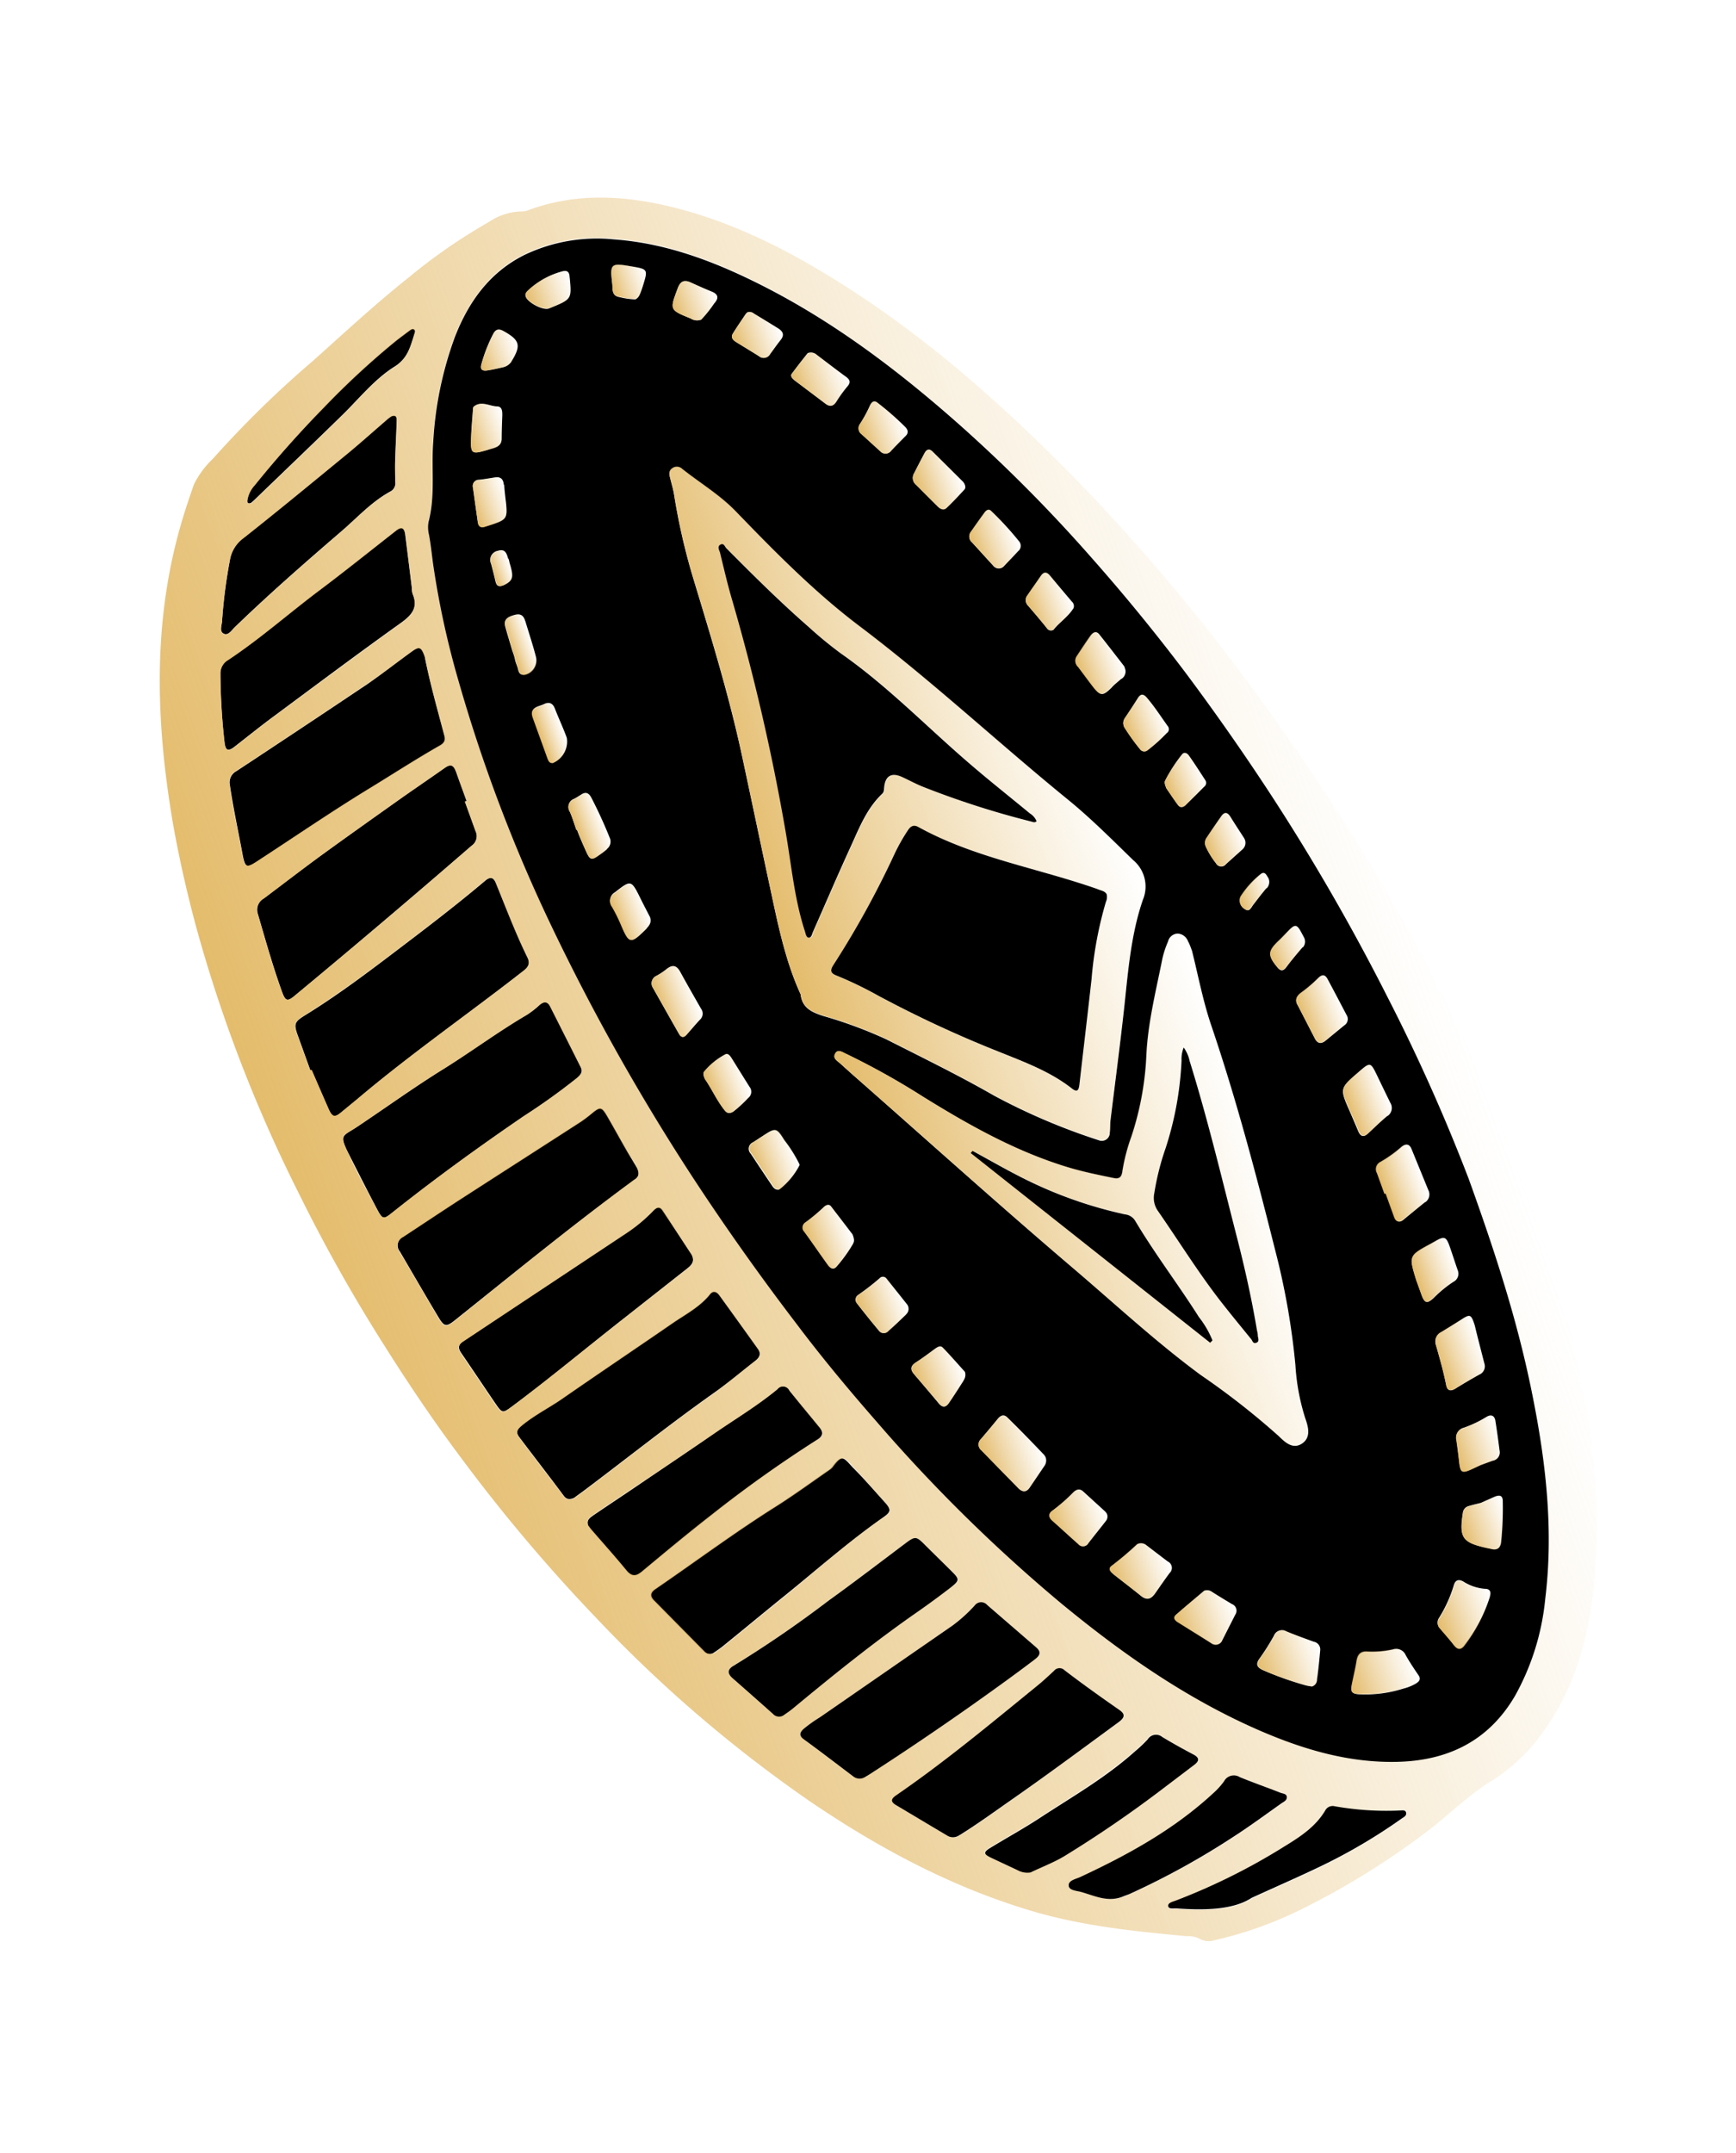 <svg width="317" height="393" fill="none" xmlns="http://www.w3.org/2000/svg"><path d="M75.621 60.12c.24.174.17.472.091.705-.743 2.29-1.178 4.523-3.638 6.067-3.732 2.332-6.515 5.89-9.668 8.955-5.317 5.199-10.69 10.322-16.036 15.476-.183.175-.386.33-.553.473-.725.262-.689-.243-.626-.675a5.29 5.29 0 011.308-2.575 206.853 206.853 0 0112.624-14.189 148.248 148.248 0 0113.186-12.18c.853-.662 1.715-1.301 2.576-1.94.244-.157.5-.277.736-.116zm-4.17 15.858c1.015-.366 1 .308.983.942-.086 2.407-.213 4.815-.282 7.23-.03 1.28.01 2.563.027 3.854a1.681 1.681 0 01-.856 1.675c-3.575 1.934-6.253 4.99-9.288 7.549-6.53 5.623-13.026 11.302-19.217 17.294-.555.542-1.16 1.552-1.987 1.114-.827-.438-.326-1.507-.28-2.288.255-3.74.735-7.46 1.435-11.142a6.24 6.24 0 012.491-4.027c6.374-5.035 12.615-10.17 18.88-15.316 2.535-2.09 4.979-4.284 7.468-6.426.2-.168.4-.295.626-.459zm.883 20.846c.758-.588 1.374-.77 1.63.503.41 3.252.817 6.532 1.225 9.853-.005.41.046.819.152 1.215 1.087 2.516-.21 3.913-2.174 5.319-7.75 5.532-15.39 11.256-23.048 16.931-2.481 1.825-4.87 3.754-7.289 5.638-1.176.903-1.647.732-1.836-.811a116.372 116.372 0 01-.75-12.578 2.772 2.772 0 011.362-2.431c5.742-3.796 10.897-8.349 16.38-12.487 4.856-3.639 9.58-7.422 14.348-11.152zm2.971 22.016c1.27-.909 1.696-.749 2.242.951.936 4.782 2.322 9.675 3.639 14.566.26.984-.265 1.461-.995 1.82-4.233 2.417-8.314 5.066-12.476 7.608-7.006 4.266-13.767 8.907-20.642 13.385-1.986 1.305-2.285 1.236-2.744-1.056-.782-4.279-1.725-8.553-2.348-12.807a2.322 2.322 0 011.18-2.556c8-5.267 15.98-10.567 23.939-15.901 2.795-1.939 5.452-4.032 8.205-6.01zm5.936 21.3c1.09-.763 1.63-.479 2.028.701l1.934 5.35-.314.114 1.938 5.362a2.107 2.107 0 01-.71 2.687 1990.863 1990.863 0 01-32.403 27.467c-1.202.98-1.583.872-2.166-.665-1.715-4.747-3.067-9.584-4.483-14.411a2.361 2.361 0 011.117-2.766c3.44-2.608 6.857-5.208 10.343-7.765 4.684-3.4 9.414-6.747 14.108-10.082 2.87-2.034 5.758-3.979 8.608-5.992zm15.089 34.611c.48.987.244 1.659-.648 2.364-10.092 7.893-20.642 15.201-30.428 23.489l-2.957 2.434c-1.182.96-1.644.854-2.272-.544-1.042-2.354-2.086-4.79-3.13-7.185l-.205.074-2.295-6.353c-.764-2.113-.644-2.498 1.192-3.653 5.421-3.324 10.538-7.112 15.597-10.948 5.885-4.461 11.793-8.931 17.41-13.678.911-.766 1.503-.68 1.978.446 1.851 4.52 3.587 9.136 5.758 13.554zm9.698 19.967c.495.954-.048 1.492-.724 2.077a116.962 116.962 0 01-9.622 6.891c-8.223 5.621-16.275 11.452-24.07 17.655-1.557 1.246-1.756 1.222-2.728-.598-1.817-3.44-3.522-6.838-5.266-10.263-1.743-3.426-1.007-3.091 1.514-4.767 5.294-3.524 10.458-7.26 15.858-10.605 5.131-3.219 10.001-6.823 15.23-9.886a16.72 16.72 0 002.303-1.788c.799-.699 1.465-.707 1.961.288 1.863 3.669 3.711 7.334 5.544 10.996zm10.336 18.509c.449 1.053.218 1.546-.428 2.025-11.218 8.218-21.982 17.01-32.843 25.687-1.557 1.245-1.951 1.251-2.968-.43-2.403-4.006-4.739-8.051-7.09-12.062a1.784 1.784 0 01.59-2.753c3.308-2.179 6.665-4.416 10.019-6.583 7.464-4.814 14.94-9.591 22.392-14.401a24.075 24.075 0 002.081-1.571c1.497-1.223 1.766-1.198 2.768.516 1.188 2.042 2.316 4.106 3.493 6.152.673 1.259 1.431 2.487 1.986 3.42zm9.944 15.768c.569 1.16.026 1.848-.707 2.427l-11.692 9.209c-6.865 5.375-13.542 10.97-20.541 16.162-1.544 1.131-1.686 1.114-2.77-.447-2.141-3.131-4.24-6.292-6.377-9.411-.628-.907-.554-1.534.421-2.16l29.742-19.718a28.962 28.962 0 004.955-4.126c.538-.549 1.059-.847 1.647-.089 1.821 2.81 3.62 5.56 5.322 8.153zm12.123 17.221c.594.851.258 1.546-.487 2.129-2.547 1.985-5.013 4.078-7.66 5.936-7.883 5.579-15.423 11.581-23.118 17.379-.857.651-1.739 1.271-2.329 1.716-1.016.476-1.508.135-1.903-.391-2.657-3.574-5.406-7.1-8.132-10.716-.811-1.073-.119-1.65.654-2.271 2.281-1.848 4.926-3.145 7.321-4.83 6.616-4.59 13.3-9.067 19.937-13.636 2.392-1.657 5.04-2.982 6.923-5.328.618-.784 1.28-.463 1.765.236a2116.95 2116.95 0 017.029 9.776zm11.253 14.327c.691.856.567 1.57-.364 2.166a228.381 228.381 0 00-19.401 13.838c-4.259 3.328-8.462 6.813-12.66 10.31-1.166.967-1.921.994-2.906-.22-2.049-2.496-4.213-4.895-6.326-7.341-.234-.27-.436-.566-.612-.789-.384-1.063.3-1.474.926-1.932 2.708-1.839 5.498-3.68 8.162-5.489 4.618-3.13 9.256-6.24 13.856-9.418 3.882-2.672 7.937-5.093 11.586-8.105a1.289 1.289 0 011.171-.512 1.291 1.291 0 011.033.753c1.823 2.25 3.699 4.494 5.535 6.739zm11.898 13.656c1.191 1.331 1.136 1.747-.361 2.78-6.176 4.334-11.844 9.318-17.693 14.067-3.87 3.119-7.702 6.306-11.6 9.463-.606.478-1.245.9-1.629 1.162a1.424 1.424 0 01-1.806-.276l-9.194-9.308c-.771-.773-.637-1.422.225-2.021 7.274-4.963 14.352-10.238 21.815-14.942 3.427-2.153 6.698-4.551 10.033-6.848a2.6 2.6 0 00.576-.522c1.826-2.504 2.131-1.658 3.788.092 2.054 2.057 3.916 4.224 5.846 6.353z" fill="#000"/><path d="M279.424 218.849a206.59 206.59 0 018.583 29.382c2.882 13.72 4.5 27.568 2.998 41.588-1.036 9.413-3.518 18.339-9.143 26.162a32.678 32.678 0 01-9.395 8.993c-4.077 2.47-7.45 5.833-11.132 8.72a141.76 141.76 0 01-24.409 15.129 71.35 71.35 0 01-15.154 5.298 3.433 3.433 0 01-2.852-.335 4.647 4.647 0 00-2.236-.407c-9.507-.879-18.976-1.841-28.213-4.579-14.668-4.354-27.954-11.459-40.529-19.997a245.7 245.7 0 01-39.081-33.518 305.756 305.756 0 01-25.077-29.759c-4.816-6.452-9.365-13.22-13.692-20.094a296.068 296.068 0 01-15.527-27.625 264.716 264.716 0 01-17.612-44.622 220.323 220.323 0 01-5.332-22.652c-3.025-17.668-3.788-35.307.868-52.843.824-3.124 1.851-6.212 2.913-9.245a16.398 16.398 0 013.453-4.689A189.586 189.586 0 0157.322 65.71c5.693-5.103 11.3-10.296 17.294-15.057a102.74 102.74 0 0114.67-10.149 11.07 11.07 0 016.135-1.916c.362-.004.72-.082 1.05-.23 8.506-3.141 17.132-2.735 25.779-.685 11.778 2.817 22.363 8.305 32.494 14.803 13.81 8.855 26.17 19.518 37.755 31.021 7.392 7.27 14.348 14.956 21.041 22.86 5.873 6.958 11.432 14.18 16.812 21.548a411.432 411.432 0 0117.721 26.368 348.369 348.369 0 0131.351 64.577zm.553 36.408c-2.436-12.297-6.047-24.291-11.777-40.149a337.334 337.334 0 00-14.828-33.175 390.242 390.242 0 00-21.85-37.793c-4.848-7.37-9.887-14.588-15.173-21.622a328.07 328.07 0 00-17.113-20.906 277.028 277.028 0 00-23.953-24.116c-10.995-9.681-22.628-18.559-35.759-25.31-8.653-4.411-17.617-7.904-27.433-8.617a30.692 30.692 0 00-16.485 2.898c-6.241 3.17-10.012 8.493-12.535 14.812a65.662 65.662 0 00-3.989 19.192c-.389 4.893.422 9.857-.875 14.695a5.649 5.649 0 00.094 2.3c.337 1.763.503 3.547.746 5.316a157.8 157.8 0 004.597 21.183 285.11 285.11 0 0016.993 44.873 396.5 396.5 0 0028.157 49.428 416.866 416.866 0 0016.547 23.118c4.695 6.155 9.641 12.096 14.666 17.914a290.292 290.292 0 0033.755 33.217c11.161 9.198 22.966 17.454 36.321 23.238 7.991 3.448 16.229 5.878 25.043 5.67 9.26-.22 16.693-3.834 21.492-12.054a45.293 45.293 0 005.51-17.667c1.576-12.189.199-24.35-2.151-36.445zm-23.197 75.618c-.087-.543-.621-.472-1.006-.442a54.605 54.605 0 01-11.972-.672 1.529 1.529 0 00-1.721.718c-1.757 2.997-4.575 4.834-7.416 6.571a114.507 114.507 0 01-19.948 9.94c-.532.192-1.456.28-1.332 1 .123.72.972.386 1.513.409 5.229.377 10.39.26 13.723-1.928 5.053-2.304 8.77-3.92 12.422-5.677a101.451 101.451 0 0014.956-8.831c.325-.309.839-.55.778-1.06l.003-.028zm-21.789-2.9c-.032-.617-.738-.607-1.186-.787-2.449-.958-4.92-1.827-7.301-2.823a2.029 2.029 0 00-2.894.758 13.305 13.305 0 01-1.953 2.154c-7.145 6.678-15.513 11.218-24.242 15.287-.84.399-2.25.54-2.172 1.549.078 1.01 1.442.967 2.265 1.203 2.52.7 5.018 2.023 7.87.733l.894-.323a142.22 142.22 0 0019.122-10.528c2.978-1.923 5.834-4.034 8.728-6.076.317-.292.887-.607.857-1.143l.012-.004zm-16.908-5.866c.953-.726.98-1.296-.169-1.905a105.328 105.328 0 01-5.76-3.243 1.786 1.786 0 00-2.131-.115 1.762 1.762 0 00-.527.543 24.348 24.348 0 01-2.342 2.211c-5.238 4.624-11.275 8.171-17.111 11.973-3.05 1.99-6.235 3.755-9.344 5.657-1.204.749-1.175 1.093.104 1.724l4.933 2.314c.719.397 1.55.543 2.362.416 2.328-1.115 4.385-1.885 6.253-3.025a216.437 216.437 0 0018.132-12.437l5.6-4.113zm-13.814-7.734c1.173-.874 1.243-1.473.131-2.245-3.373-2.345-6.703-4.72-9.951-7.246a1.279 1.279 0 00-1.501-.247 1.284 1.284 0 00-.418.339c-1.016.968-2.104 1.962-3.215 2.855-8.466 6.801-16.706 13.738-25.595 19.859-.911.616-1.141 1.15-.061 1.797 3.093 1.832 6.166 3.684 9.254 5.504a1.984 1.984 0 002.119.122l.585-.348c2.903-1.827 5.688-3.831 8.499-5.802 6.778-4.784 13.43-9.728 20.153-14.588zm-15.418-11.456c.774-.579 1.463-1.279.354-2.231l-8.948-7.758a1.456 1.456 0 00-1.16-.501 1.45 1.45 0 00-1.112.598 27.916 27.916 0 01-3.98 3.61l-24.303 16.783a25.945 25.945 0 00-2.998 2.135c-.726.672-.822 1.239.035 1.872 3.042 2.26 6.081 4.548 9.104 6.828a1.85 1.85 0 001.966.15c.253-.092.688-.399 1.12-.678a565.238 565.238 0 0023.748-16.242c2.037-1.541 4.112-3.056 6.156-4.614l.018.048zm-15.102-13.263c1.47-1.146 1.455-1.413.105-2.769-1.666-1.664-3.365-3.304-5.032-5.009-1.505-1.518-1.733-1.545-3.451-.255-4.674 3.505-9.313 7.066-14.05 10.471a207.279 207.279 0 01-17.369 11.902c-1.129.654-1.167 1.418-.186 2.28 2.475 2.164 4.926 4.337 7.381 6.522a1.489 1.489 0 001.964.219c.399-.295 1.099-.739 1.715-1.262 7.462-6.178 15.004-12.249 22.974-17.778a163.962 163.962 0 005.931-4.369l.018.048zm-12.463-12.647c1.45-1.015 1.504-1.431.362-2.779-1.93-2.129-3.792-4.297-5.75-6.388-1.644-1.755-1.938-2.605-3.788-.093a2.559 2.559 0 01-.576.523c-3.274 2.275-6.606 4.694-10.033 6.848-7.463 4.704-14.541 9.979-21.814 14.942-.863.598-.997 1.248-.226 2.02l9.194 9.309a1.424 1.424 0 001.807.275c.383-.261 1.022-.683 1.628-1.162 3.85-3.139 7.682-6.326 11.601-9.462 5.734-4.762 11.402-9.746 17.578-14.081l.017.048zm-11.974-14.243c.956-.605 1.056-1.31.364-2.166-1.839-2.257-3.711-4.489-5.511-6.788a1.288 1.288 0 00-1.033-.753 1.282 1.282 0 00-1.171.511c-3.65 3.012-7.704 5.433-11.586 8.106-4.629 3.134-9.219 6.267-13.867 9.312-2.724 1.831-5.502 3.668-8.162 5.489-.635.434-1.334.878-.926 1.933.176.223.378.518.613.789 2.112 2.445 4.276 4.844 6.325 7.34.985 1.215 1.788 1.17 2.906.22 4.198-3.497 8.341-6.96 12.66-10.31a228.221 228.221 0 0119.395-13.74l-.007.057zM75.704 60.882c.092-.238.15-.532-.09-.704-.24-.173-.493-.04-.708.119-.862.639-1.723 1.278-2.576 1.941a148.277 148.277 0 00-13.186 12.18A191.201 191.201 0 0046.52 88.605a5.29 5.29 0 00-1.309 2.575c-.062.433-.115.889.627.675.167-.142.37-.297.553-.473 5.346-5.154 10.718-10.277 16.036-15.476 3.148-3.076 5.931-6.635 9.667-8.955 2.438-1.605 2.874-3.837 3.617-6.127l-.007.057zm62.232 187.52c.745-.583 1.081-1.278.487-2.128a1307.386 1307.386 0 00-7.019-9.753c-.476-.675-1.147-1.019-1.765-.236-1.883 2.346-4.531 3.672-6.923 5.328-6.637 4.57-13.321 9.047-19.938 13.636-2.404 1.661-5.04 2.982-7.321 4.83-.772.621-1.456 1.223-.654 2.271 2.657 3.574 5.394 7.104 8.132 10.716.395.526.887.868 1.903.391.59-.445 1.473-1.064 2.33-1.715 7.695-5.799 15.226-11.825 23.118-17.38 2.645-1.939 5.111-4.032 7.657-6.017l-.007.057zM72.426 76.977c.017-.634.01-1.369-.982-.942-.215.16-.427.291-.626.459-2.49 2.142-4.933 4.336-7.468 6.426-6.326 5.167-12.514 10.298-18.88 15.316a6.24 6.24 0 00-2.491 4.027 93.868 93.868 0 00-1.436 11.142c-.045.781-.497 1.873.28 2.288.78.415 1.45-.524 1.988-1.114 6.191-5.992 12.687-11.671 19.216-17.294 3.023-2.594 5.713-5.615 9.289-7.549a1.682 1.682 0 00.856-1.675c-.029-1.287-.069-2.57-.028-3.854.076-2.472.25-4.828.29-7.287l-.007.057zm53.168 154.502c.733-.579 1.298-1.207.707-2.427-1.702-2.593-3.514-5.38-5.382-8.132-.528-.779-1.109-.459-1.647.09a28.956 28.956 0 01-4.955 4.125l-29.742 19.719c-.951.617-1.049 1.253-.42 2.16 2.137 3.119 4.235 6.279 6.376 9.411 1.084 1.561 1.226 1.578 2.77.446 6.978-5.252 13.676-10.786 20.541-16.161l11.752-9.231zm-9.666-16.17c.646-.479.877-.972.429-2.025-.449-1.053-1.314-2.161-2.01-3.37-1.177-2.047-2.305-4.111-3.493-6.153-1.002-1.713-1.27-1.739-2.767-.515-.665.56-1.36 1.085-2.081 1.571-7.452 4.809-14.929 9.586-22.393 14.4-3.318 2.155-6.674 4.392-10.02 6.584a1.785 1.785 0 00-.588 2.752c2.387 3.999 4.722 8.043 7.09 12.063 1.016 1.68 1.41 1.674 2.967.429 10.89-8.783 21.655-17.575 32.86-25.829l.006.093zM73.957 97.384c-.256-1.273-.86-1.055-1.63-.503-4.769 3.73-9.488 7.525-14.325 11.143-5.482 4.139-10.637 8.691-16.38 12.487a2.772 2.772 0 00-1.36 2.431c.022 4.203.272 8.402.75 12.578.188 1.543.623 1.727 1.835.811 2.419-1.884 4.808-3.813 7.289-5.638 7.657-5.675 15.315-11.351 23.048-16.931 1.94-1.397 3.237-2.794 2.174-5.319a4.457 4.457 0 01-.152-1.215c-.421-3.357-.832-6.649-1.243-9.9l-.006.056zm31.312 99.424c.676-.585 1.219-1.123.724-2.077a7603.223 7603.223 0 00-5.544-10.996c-.496-.995-1.149-.95-1.961-.288a16.72 16.72 0 01-2.303 1.788c-5.229 3.064-10.081 6.715-15.23 9.886-5.41 3.32-10.564 7.081-15.858 10.605-2.521 1.676-3.176 1.148-1.514 4.767 1.663 3.618 3.467 6.872 5.266 10.263.972 1.82 1.171 1.844 2.728.598 7.795-6.203 15.847-12.034 24.07-17.655a116.945 116.945 0 009.622-6.891zm-27.758-77.004c-.606-1.678-.972-1.86-2.242-.951-2.753 1.978-5.362 4.054-8.223 5.962a2369.312 2369.312 0 01-23.939 15.901 2.329 2.329 0 00-1.179 2.556c.58 4.324 1.584 8.577 2.347 12.807.412 2.309.758 2.361 2.745 1.056 6.875-4.478 13.636-9.119 20.642-13.385 4.161-2.542 8.242-5.191 12.476-7.608.713-.408 1.254-.836.994-1.82-1.263-4.856-2.648-9.749-3.567-14.482l-.054-.036zm18.134 57.324c.892-.705 1.127-1.377.648-2.364-2.17-4.419-3.907-9.034-5.772-13.59-.414-1.148-1.066-1.213-1.977-.446-5.637 4.767-11.525 9.217-17.41 13.678-5.059 3.835-10.193 7.575-15.597 10.948-1.84 1.143-1.956 1.54-1.192 3.653l2.295 6.353.278-.101c1.03 2.359 2.074 4.795 3.129 7.185.641 1.435 1.103 1.541 2.272.545l2.958-2.434c9.762-8.239 20.312-15.547 30.404-23.44l-.036.013zm-12.412-36.274c-.436-1.208-.962-1.455-2.028-.701-2.85 2.013-5.739 3.958-8.584 5.983-4.73 3.348-9.46 6.696-14.108 10.082-3.49 2.545-6.88 5.217-10.343 7.766a2.36 2.36 0 00-1.117 2.766c1.416 4.827 2.72 9.681 4.483 14.41.559 1.546.964 1.645 2.166.665a1679.238 1679.238 0 0032.404-27.467 2.109 2.109 0 00.709-2.687l-1.938-5.362.314-.114c-.646-1.787-1.324-3.549-1.921-5.354l-.037.013z" fill="url(#paint0_linear_689_15870)"/><path d="M268.175 215.117c5.731 15.858 9.365 27.844 11.777 40.149 2.399 12.078 3.727 24.256 2.211 36.574a45.286 45.286 0 01-5.509 17.666c-4.799 8.22-12.232 11.835-21.493 12.054-8.813.208-17.052-2.222-25.043-5.67-13.355-5.784-25.159-14.039-36.321-23.237a290.458 290.458 0 01-33.755-33.218c-5.093-5.82-10.039-11.761-14.666-17.913a451.62 451.62 0 01-16.547-23.119 396.648 396.648 0 01-28.165-49.452 285.044 285.044 0 01-16.994-44.873 157.771 157.771 0 01-4.591-21.171c-.244-1.769-.41-3.552-.747-5.315a5.65 5.65 0 01-.094-2.3c1.297-4.839.486-9.803.876-14.695a65.659 65.659 0 013.988-19.193c2.505-6.367 6.294-11.641 12.535-14.811a30.692 30.692 0 0116.485-2.899c9.816.713 18.78 4.206 27.433 8.616 13.114 6.704 24.734 15.545 35.759 25.311a277.093 277.093 0 0123.953 24.116 345.259 345.259 0 0117.113 20.907 431.699 431.699 0 0115.173 21.621 390.362 390.362 0 0121.85 37.793 337.491 337.491 0 0114.772 33.059zm-3.525 12.197c-.577-1.594-.957-1.702-2.483-.823l-.8.467c-4.112 2.264-4.112 2.264-2.724 6.746l.471 1.305.472 1.304c.567 1.57.985 1.706 2.248.553a21.47 21.47 0 013.563-2.912 1.658 1.658 0 00.796-2.104c-.547-1.55-1.015-3.074-1.556-4.572l.013.036zm-4.394-7.888a1.724 1.724 0 00.566-2.212c-1.012-2.461-2.012-4.926-3.028-7.399-.363-1.002-1.034-1.197-1.901-.46a23.138 23.138 0 01-3.718 2.709 1.499 1.499 0 00-.756.907 1.489 1.489 0 00.142 1.172l1.357 3.756.205-.074 1.567 4.336c.284.785.835 1.064 1.544.493 1.349-1.102 2.643-2.17 4.009-3.264l.013.036zm9.066 22.558c-.679-2.144-.863-2.2-2.498-1.132-1.207.778-2.435 1.536-3.651 2.289a1.912 1.912 0 00-.965 2.356c.694 2.412 1.38 4.84 1.872 7.298.193 1.023.79 1.203 1.682.648 1.44-.889 2.906-1.746 4.384-2.567a1.64 1.64 0 00.899-2.045c-.617-2.426-1.245-4.807-1.736-6.883l.013.036zm-15.943-38.302a1.784 1.784 0 00.488-2.429 637.6 637.6 0 01-2.347-4.832c-1.281-2.637-1.281-2.637-3.523-.68-3.368 2.924-3.368 2.924-1.533 7.094.509 1.182 1.06 2.444 1.57 3.666.414.956.999 1.1 1.765.386 1.207-1.118 2.345-2.24 3.567-3.241l.013.036zm19.701 55.692c-.163-1.02-.779-1.289-1.644-.771a21.06 21.06 0 01-4.147 1.976 1.85 1.85 0 00-1.134.844 1.844 1.844 0 00-.199 1.399c.193 1.364.373 2.733.525 4.098.22 1.819.529 1.994 2.257 1.219l1.662-.764 2.162-.782a1.522 1.522 0 001.031-.635 1.519 1.519 0 00.236-1.188c-.237-1.826-.473-3.652-.77-5.456l.021.06zm-27.582-72.248a1.345 1.345 0 00.586-.87 1.371 1.371 0 00-.207-1.028c-1.138-2.169-2.282-4.35-3.445-6.511-.498-.926-1.046-.892-1.775-.15a26.181 26.181 0 01-3.018 2.606c-.973.707-1.19 1.468-.669 2.304l3.112 6.044c.479.946 1.133 1.092 1.969.422l3.447-2.817zm-7.602-14.198a1.578 1.578 0 00.172-1.905c-.044-.121-.226-.437-.397-.758-.836-1.596-1.195-1.644-2.422-.354-.566.587-1.111 1.194-1.71 1.765-2.023 1.96-2.077 2.717-.284 4.882.557.673 1.01.755 1.593.025.962-1.303 1.988-2.507 3.026-3.715l.022.06zm36.521 101.065c-.027-1.055-.533-1.173-1.415-.854l-2.611 1.162c-.864.217-1.506.367-2.147.557a1.454 1.454 0 00-1.13 1.296c-.691 4.51-.105 5.377 4.392 6.373.254.059.498.094.756.164 1.194.32 1.757-.238 1.855-1.366.248-2.457.345-4.928.29-7.397l.01.065zm-43.143-111.835a1.673 1.673 0 00.334-1.909c-.324-.443-.615-1.362-1.435-.683a16.691 16.691 0 00-3.614 4.132 1.787 1.787 0 00.821 2.271c.802.556 1.111-.402 1.501-.871.771-1.002 1.55-2.021 2.371-3l.022.06zm-4.435-7.095a1.603 1.603 0 00.333-2.101c-.82-1.287-1.677-2.561-2.473-3.858-.579-.924-1.125-.959-1.728-.058a119.535 119.535 0 00-2.569 3.81 1.642 1.642 0 00-.192 1.735 15.046 15.046 0 001.846 2.992c.085.16.21.295.362.393a1.081 1.081 0 001.449-.255l2.972-2.658zm-6.977-11.448a.896.896 0 00.221-1.24c-.976-1.491-1.932-3.003-2.98-4.467-.316-.459-.879-.734-1.284-.191a29.01 29.01 0 00-3.062 4.752c-.178.378-.025.801.226 1.42.62.882 1.338 2.002 2.133 3.066.365.483.896.441 1.364-.001a213.453 213.453 0 003.382-3.339zm52.206 147.722c.252-.815-.014-1.361-.899-1.355a8.539 8.539 0 01-3.929-1.311c-.877-.502-1.474-.301-1.763.637a24.517 24.517 0 01-2.71 5.99 1.503 1.503 0 00-.04 1.626c.77.923 1.802 2.08 2.738 3.271.702.921 1.366.872 1.966 0a27.725 27.725 0 004.65-8.822l-.013-.036zM213.12 133.762a.862.862 0 00.316-.597.866.866 0 00-.205-.644c-1.258-1.744-2.4-3.543-3.81-5.178-.652-.747-1.127-.739-1.651.078a99.188 99.188 0 01-2.328 3.572 1.629 1.629 0 00-.033 1.91 38.484 38.484 0 002.744 3.815.96.96 0 001.077.377.976.976 0 00.353-.197 28.973 28.973 0 003.528-3.16l.009.024zm-8.362-9.84a1.595 1.595 0 00.662-1.946 3.288 3.288 0 00-.136-.375c-1.502-1.928-2.997-3.873-4.519-5.781-.613-.789-1.195-.36-1.611.227-.848 1.207-1.637 2.462-2.454 3.713a1.525 1.525 0 00.245 2.001c.902 1.176 1.773 2.377 2.648 3.549 1.372 1.757 1.758 1.768 3.349.237.529-.614 1.199-1.102 1.807-1.65l.009.025zm-8.747-12.87a1.095 1.095 0 00-.292-1.26 622.679 622.679 0 01-3.964-4.699c-.608-.736-1.141-.775-1.706.043-.798 1.19-1.635 2.352-2.434 3.542a1.378 1.378 0 00.075 1.831c1.175 1.363 2.355 2.739 3.458 4.13a.886.886 0 001.231.306c1.035-1.33 2.627-2.328 3.635-3.922l-.003.029zm21.628 62.424c-.235-.653-.436-1.208-.7-1.673a2.142 2.142 0 00-1.875-1.411 1.873 1.873 0 00-1.779 1.462 17.175 17.175 0 00-1.024 3.101c-1.147 5.78-2.604 11.496-2.915 17.439a54.657 54.657 0 01-2.747 15.07 34.367 34.367 0 00-1.647 6.399c-.156 1.08-.641 1.364-1.662 1.146-2.817-.579-5.63-1.147-8.377-1.984-9.48-2.883-18.001-7.682-26.352-12.844a136.805 136.805 0 00-14.118-7.856c-.62-.281-1.378-.868-1.901-.01-.523.859.292 1.261.836 1.747 1.03.924 2.037 1.858 3.104 2.77 13.196 11.617 26.175 23.312 39.565 34.709 7.691 6.547 15.098 13.442 23.247 19.441a139.714 139.714 0 0114.166 11.089c1.136 1.105 2.586 2.548 4.3 1.396 1.714-1.152 1.108-3.132.566-4.67a39.765 39.765 0 01-1.781-9.652 132.712 132.712 0 00-3.675-20.902c-3.461-13.769-7.056-27.422-11.613-40.864-1.586-4.615-2.459-9.338-3.614-13.932l-.004.029zm-31.641-72.939a1.279 1.279 0 00.149-1.665 56.871 56.871 0 00-5.19-5.634c-.49-.451-.975-.016-1.268.458-.813 1.113-1.601 2.258-2.393 3.39a1.387 1.387 0 00.223 1.941c1.27 1.398 2.544 2.808 3.826 4.202a1.286 1.286 0 001.989.101c.906-.969 1.793-1.877 2.668-2.821l-.004.028zm22.75 63.562a6.278 6.278 0 00-1.819-7.112c-3.909-3.79-7.751-7.659-11.964-11.079-12.784-10.401-24.814-21.661-37.984-31.581-8.21-6.209-15.422-13.543-22.577-20.912-2.939-3.034-6.56-5.194-9.834-7.793a1.402 1.402 0 00-1.854-.067c-.574.453-.502 1.068-.344 1.694.236.993.549 1.973.713 2.992a115.903 115.903 0 003.671 15.865c3.166 10.462 6.368 20.911 8.687 31.598 1.751 8.133 3.445 16.26 5.197 24.394 1.42 6.614 2.744 13.263 5.558 19.388.272 2.564 2.179 3.309 4.161 3.958a80.04 80.04 0 0111.526 4.274c6.587 3.34 13.233 6.578 19.642 10.257 6.1 3.28 12.485 6 19.076 8.127a1.467 1.467 0 001.893-.682c.112-.221.165-.467.156-.714.096-.718.047-1.383.121-2.16.816-6.658 1.698-13.326 2.441-19.999.743-6.672 1.217-13.862 3.538-20.477l-.004.029zm49.929 143.082c.632-.406.755-.86.313-1.478-.81-1.182-1.612-2.381-2.309-3.631a1.864 1.864 0 00-2.285-1.031 17.634 17.634 0 01-4.722.422c-1.24-.07-1.715.62-1.915 1.689-.216 1.444-.539 2.817-.837 4.222-.298 1.405-.1 1.838 1.48 1.868 2.647.11 5.292-.241 7.819-1.037a8.833 8.833 0 002.473-1.016l-.017-.008zm-82.543-217.88c.214-.242.161-.578-.016-.992a2.07 2.07 0 00-.283-.403 4781.675 4781.675 0 00-5.569-5.511c-.633-.618-1.113-.322-1.462.337a206.222 206.222 0 00-1.906 3.68 1.624 1.624 0 00-.193 1.114c.07.383.275.727.578.972 1.304 1.304 2.596 2.612 3.912 3.911.475.484 1.085.81 1.629.313 1.167-1.077 2.243-2.258 3.327-3.414l-.017-.008zm-10.717-9.783a.938.938 0 00.211-1.155 2.028 2.028 0 00-.232-.339 52.201 52.201 0 00-5.191-4.542c-.642-.492-1.053-.043-1.329.48a24.4 24.4 0 01-1.832 3.393 1.364 1.364 0 00-.233.484 1.363 1.363 0 00.161 1.04c.095.153.22.286.367.39 1.139 1.036 2.266 2.076 3.401 3.1a1.28 1.28 0 001.57.269c.168-.092.314-.22.426-.376.878-.931 1.794-1.836 2.693-2.748l-.012.004zm75.659 221.693a1.434 1.434 0 00-1.168-1.571c-1.681-.608-3.374-1.212-5.028-1.897a1.573 1.573 0 00-1.326-.118 1.575 1.575 0 00-.944.938 42.733 42.733 0 01-2.532 4.028c-.929 1.21-.516 1.784.695 2.302a60.26 60.26 0 007.628 2.706 8.69 8.69 0 001.167.206 1.284 1.284 0 00.911-1.257c.26-1.774.435-3.558.597-5.337zM154.713 70.565c.64-.723.546-1.208-.17-1.755-1.845-1.327-3.598-2.7-5.411-4.053a1.56 1.56 0 00-1.641-.308 127.222 127.222 0 00-2.931 3.79c-.286.418.135.866.521 1.177 1.88 1.424 3.755 2.835 5.635 4.259.849.649 1.466.467 2.025-.404a23.78 23.78 0 011.972-2.706zm-12.196-8.47c.737-.908.53-1.556-.395-2.15a323.019 323.019 0 00-4.463-2.717 1.207 1.207 0 00-1.176-.23 2.17 2.17 0 00-.313.304c-.787 1.186-1.614 2.372-2.352 3.581-.421.685.021 1.153.55 1.522 1.391.863 2.805 1.717 4.184 2.584a1.358 1.358 0 001.712.063c.165-.124.3-.285.394-.469.637-.844 1.217-1.696 1.859-2.488zm83.046 232.611a1.284 1.284 0 00-.573-1.924 133.25 133.25 0 01-3.679-2.248 1.487 1.487 0 00-1.435-.191c-1.678 1.439-3.414 2.872-5.099 4.368-.576.523-.222 1.009.339 1.353 2.035 1.285 4.077 2.554 6.1 3.844a1.283 1.283 0 001.993-.569l2.354-4.633zM130.43 55.362c.835-.902.772-1.644-.443-2.134s-2.55-1.086-3.807-1.655c-1.258-.57-1.953-.264-2.439 1.072-1.454 3.912-1.499 3.9 2.379 5.49a2.15 2.15 0 001.931.203 23.101 23.101 0 002.379-2.976zm83.142 231.743a1.291 1.291 0 00.4-1.141 1.292 1.292 0 00-.725-.968c-1.308-.974-2.601-1.982-3.913-2.969a1.507 1.507 0 00-1.686-.169 58.543 58.543 0 01-4.698 4.005c-.651.577-.049 1.11.436 1.508 1.645 1.304 3.318 2.57 4.944 3.894 1.066.872 1.847.616 2.581-.414.875-1.244 1.741-2.513 2.661-3.746zm-11.437-10.792a2.586 2.586 0 00-.303-.423l-4.07-3.705c-.64-.56-1.223-.323-1.762.187a31.631 31.631 0 01-3.792 3.336c-.731.51-.735 1.18-.061 1.797 1.6 1.443 3.205 2.938 4.784 4.32a1.094 1.094 0 00.966.391 1.105 1.105 0 00.861-.587c1.035-1.329 2.103-2.644 3.138-3.974a1.286 1.286 0 00.239-1.342zM117.393 52.195c.95-3.075.95-3.075-2.256-3.596-3.573-.593-3.755-.418-3.351 3.082l.028.304c.06.961-.055 2.04 1.332 2.25.941.24 1.906.377 2.878.407.573-.303.788-.654 1.369-2.448zm73.272 215.427a1.708 1.708 0 00.246-1.7 2.836 2.836 0 00-.275-.42c-2.185-2.269-4.375-4.549-6.669-6.779-.667-.674-1.273-.387-1.801.268a207.715 207.715 0 01-3.049 3.655 1.35 1.35 0 00.068 2.038c2.246 2.311 4.494 4.616 6.745 6.916.776.785 1.512.819 2.149-.176l2.586-3.802zM104.009 50.49c-.061-.852-.436-1.208-1.332-.966a14.594 14.594 0 00-6.238 3.483c-.305.288-.578.591-.465 1.056.268 1.118 3.203 2.666 4.253 2.245 4.17-1.684 4.17-1.684 3.823-5.478l-.041-.34zm71.956 201.43a1.766 1.766 0 00.238-1.534c-1.341-1.481-2.65-2.988-4.039-4.412-.479-.496-1.05-.071-1.517.262-1.076.798-2.225 1.664-3.388 2.412-.956.605-1.118 1.251-.377 2.13 1.519 1.786 3.055 3.58 4.554 5.386.691.816 1.293.707 1.846-.107.948-1.38 1.84-2.767 2.719-4.15l-.036.013zm-10.525-12.009a1.362 1.362 0 00.219-1.813c-1.133-1.434-2.491-3.115-3.817-4.779a.78.78 0 00-.278-.215.796.796 0 00-.686-.001.802.802 0 00-.279.214 46.125 46.125 0 01-3.881 3.014 1.03 1.03 0 00-.3 1.474 163.655 163.655 0 004.021 5.006 1.111 1.111 0 00.844.5 1.1 1.1 0 00.91-.37c1.145-.987 2.22-2.017 3.283-3.043l-.036.013zm-9.64-12.998c.25-.404.157-.889-.117-1.61-1.193-1.562-2.579-3.355-3.927-5.121-.402-.51-.968-.224-1.321.122a34.664 34.664 0 01-3.298 2.776 1.102 1.102 0 00-.221 1.732c1.461 2.039 2.853 4.117 4.35 6.143.374.506.887.867 1.461.264a26.787 26.787 0 003.109-4.319l-.036.013zM93.349 66.031c1.863-2.968 1.608-3.94-1.395-5.6-.87-.478-1.415-.362-1.877.474a28.33 28.33 0 00-2.173 5.55c-.307 1.04.219 1.287 1.113 1.155.895-.132 1.9-.373 2.737-.552a2.568 2.568 0 001.631-1.04l-.036.013zm52.653 146.576a.779.779 0 00-.109-.302 25.244 25.244 0 00-2.69-4.23c-1.392-2.228-1.612-2.271-3.775-.848l-1.922 1.254a1.284 1.284 0 00-.423 2.079c1.291 1.95 2.588 3.912 3.904 5.853.295.44.65.817 1.252.708a13.257 13.257 0 003.799-4.527l-.036.013zm-9.393-12.199a1.43 1.43 0 00.258-2.046c-1.087-1.723-2.167-3.464-3.242-5.191-.279-.432-.683-1.023-1.192-.73a12.832 12.832 0 00-3.873 3.188c-.22.298-.104.693.159 1.308 1.2 1.696 2.136 3.871 3.612 5.727.483.617.978.589 1.582.22a23.154 23.154 0 002.696-2.476zM91.717 75.646c.026-.72-.122-1.471-.955-1.47-1.378-.035-2.867-1.095-4.248.032-.18.147-.16.577-.178.87-.116 1.53-.256 3.07-.307 4.59-.135 3.216.014 3.326 3.062 2.43 1.136-.41 2.569-.45 2.514-2.151.013-1.439.07-2.866.124-4.305l-.012.004zm36.054 110.505a1.503 1.503 0 00.241-2.053c-1.296-2.263-2.544-4.434-3.778-6.678-.674-1.258-1.446-1.43-2.553-.525-.559.447-1.155.845-1.782 1.19a1.508 1.508 0 00-.86.953 1.5 1.5 0 00.189 1.27c1.585 2.8 3.158 5.604 4.756 8.4.407.712.915.72 1.408.119.842-.919 1.579-1.827 2.391-2.68l-.012.004zM91.997 88.476c-.086-.993-.546-1.51-1.606-1.345-1.06.164-1.905.32-2.877.425a1.129 1.129 0 00-1.142 1.45c.271 2.074.559 4.154.878 6.21.116.887.594 1.151 1.379.867l1.326-.41c2.498-.835 2.706-1.129 2.462-3.73-.125-1.102-.288-2.272-.347-3.453l-.073-.014zm26.073 80.958c.571-.575.938-1.185.619-2.067-.593-1.151-1.199-2.298-1.768-3.457-1.656-3.335-1.713-3.341-4.629-1.059a1.72 1.72 0 00-.846 1.129 1.702 1.702 0 00.291 1.38 28.903 28.903 0 011.638 3.286c1.552 3.726 1.779 3.713 4.721.82l-.026-.032zm-7.243-14.492a1.681 1.681 0 00.492-2.076 81.223 81.223 0 00-3.385-7.365c-.434-.785-.992-1.007-1.756-.513-.436.267-.863.558-1.313.789a1.594 1.594 0 00-.813 2.397c.482 1.068.799 2.21 1.196 3.309l.109-.04c.488 1.353 1.081 2.654 1.663 3.96.701 1.563 1.003 1.645 2.348.681a11.895 11.895 0 001.484-1.11l-.025-.032zm-18.05-53.011c-.26-.944-.55-1.823-1.872-1.4a1.685 1.685 0 00-1.237 2.359c.278 1.033.544 2.07.78 3.104.238 1.034.606 1.147 1.536.811 1.718-.839 1.882-1.444 1.055-4.109a3.219 3.219 0 00-.201-.746l-.062-.019zm3.124 11.406c-.329-1.138-.97-1.398-2.078-1.066-1.109.333-1.918.776-1.556 2.119.363 1.344.858 2.94 1.293 4.408.192.531.38 1.051.487 1.613.107.562.415 1.147.552 1.753.137.606.388 1.075 1.112.963a2.67 2.67 0 002.186-3.097c-.547-2.192-1.297-4.42-1.97-6.662l-.026-.031zm5.14 25.861a4.203 4.203 0 002.458-4.534c-.642-1.775-1.457-3.502-2.147-5.26-.371-1.026-1.029-1.375-2.04-.887-1.012.489-2.547.511-2.003 2.28.376 1.23.907 2.512 1.361 3.769l1.358 3.756c.147.52.339 1.051 1.038.908l-.025-.032z" fill="#000"/><path d="M262.155 226.455c1.526-.879 1.918-.775 2.482.823.564 1.599 1.01 3.022 1.511 4.52a1.656 1.656 0 01-.797 2.104 21.554 21.554 0 00-3.562 2.912c-1.255 1.177-1.672 1.042-2.248-.553l-.472-1.304-.471-1.304c-1.388-4.483-1.388-4.483 2.723-6.747l.834-.451z" fill="url(#paint1_linear_689_15870)"/><path d="M260.773 217.191a1.72 1.72 0 01-.566 2.212c-1.366 1.094-2.72 2.184-4.099 3.242-.713.558-1.26.292-1.544-.493l-1.567-4.336-.205.074-1.357-3.756a1.47 1.47 0 01-.192-.571 1.48 1.48 0 01.806-1.508 23.138 23.138 0 003.718-2.709c.867-.737 1.485-.537 1.9.46 1.094 2.459 2.094 4.924 3.106 7.385z" fill="url(#paint2_linear_689_15870)"/><path d="M266.813 240.816c1.635-1.069 1.819-1.012 2.498 1.132.679 2.144 1.119 4.456 1.723 6.846a1.643 1.643 0 01-.899 2.046 109.765 109.765 0 00-4.384 2.567c-.892.554-1.49.374-1.682-.649-.492-2.457-1.178-4.885-1.872-7.297a1.91 1.91 0 01.964-2.356c1.216-.754 2.445-1.511 3.652-2.289z" fill="url(#paint3_linear_689_15870)"/><path d="M253.89 201.203a1.785 1.785 0 01-.488 2.43c-1.222 1.001-2.36 2.122-3.531 3.187-.767.714-1.351.57-1.765-.386-.436-1.208-1.048-2.448-1.57-3.665-1.847-4.167-1.847-4.167 1.532-7.095 2.243-1.957 2.243-1.957 3.523.68.728 1.635 1.515 3.248 2.299 4.849z" fill="url(#paint4_linear_689_15870)"/><path d="M271.409 258.599c.871-.574 1.487-.305 1.644.772.297 1.804.534 3.63.742 5.453a1.514 1.514 0 01-.236 1.188 1.522 1.522 0 01-1.031.635l-2.162.781-1.662.765c-1.728.774-2.037.599-2.257-1.219a110.357 110.357 0 00-.525-4.098 1.84 1.84 0 01.682-1.935c.194-.145.416-.249.651-.308a21.016 21.016 0 004.154-2.034z" fill="url(#paint5_linear_689_15870)"/><path d="M245.808 185.185a1.363 1.363 0 01-.379 1.898l-3.387 2.795c-.837.671-1.486.537-1.969-.422l-3.113-6.044c-.52-.836-.304-1.597.67-2.304a26.181 26.181 0 003.018-2.606c.729-.742 1.276-.776 1.775.15a284.675 284.675 0 013.385 6.533z" fill="url(#paint6_linear_689_15870)"/><path d="M238.048 170.962a1.578 1.578 0 01-.172 1.905 119.656 119.656 0 00-3.049 3.655c-.583.73-1.035.648-1.593-.025-1.792-2.165-1.762-2.913.285-4.881.599-.572 1.144-1.179 1.71-1.766 1.227-1.29 1.586-1.242 2.422.354.134.334.329.646.397.758z" fill="url(#paint7_linear_689_15870)"/><path d="M273.02 273.146c.855-.391 1.379-.225 1.414.855a60.209 60.209 0 01-.291 7.355c-.098 1.128-.66 1.687-1.855 1.367-.257-.071-.502-.105-.755-.164-4.461-1.009-5.084-1.863-4.393-6.373a1.455 1.455 0 011.13-1.296c.628-.227 1.247-.328 2.147-.557l2.603-1.187z" fill="url(#paint8_linear_689_15870)"/><path d="M231.587 160.188a1.67 1.67 0 01-.334 1.91 315.94 315.94 0 00-2.441 2.957c-.399.445-.699 1.427-1.501.871a1.783 1.783 0 01-.821-2.271 16.671 16.671 0 013.614-4.132c.868-.696 1.159.223 1.483.665z" fill="url(#paint9_linear_689_15870)"/><path d="M227.152 152.902a1.607 1.607 0 01-.334 2.1l-2.972 2.658a1.078 1.078 0 01-1.811-.137 15.054 15.054 0 01-1.846-2.993 1.644 1.644 0 01.192-1.735c.833-1.284 1.704-2.541 2.57-3.81.607-.888 1.148-.865 1.728.059.796 1.296 1.652 2.57 2.473 3.858z" fill="url(#paint10_linear_689_15870)"/><path d="M220.083 142.375a.9.9 0 01-.221 1.24c-1.109 1.125-2.257 2.181-3.37 3.334-.444.434-.975.475-1.365.002-.798-1.077-1.512-2.185-2.132-3.067-.227-.628-.379-1.051-.226-1.42a29.052 29.052 0 013.062-4.752c.404-.542.968-.268 1.284.191 1.036 1.469 1.992 2.981 2.968 4.472z" fill="url(#paint11_linear_689_15870)"/><path d="M271.183 290.018c.898.03 1.151.54.899 1.354a27.755 27.755 0 01-4.606 8.943c-.622.812-1.265.921-1.967 0-.944-1.215-1.968-2.347-2.738-3.27a1.507 1.507 0 01.04-1.626 24.47 24.47 0 002.71-5.991c.293-.966.877-1.163 1.764-.637a8.522 8.522 0 003.898 1.227z" fill="url(#paint12_linear_689_15870)"/><path d="M213.223 132.496a.864.864 0 01.107.975.854.854 0 01-.218.267 28.873 28.873 0 01-3.52 3.184.957.957 0 01-1.137.098.96.96 0 01-.293-.278 38.413 38.413 0 01-2.744-3.815 1.628 1.628 0 01.034-1.91c.77-1.193 1.548-2.403 2.327-3.572.524-.817 1.06-.847 1.652-.078 1.392 1.586 2.534 3.386 3.792 5.129z" fill="url(#paint13_linear_689_15870)"/><path d="M205.375 121.964a1.59 1.59 0 01-.662 1.947c-.608.547-1.278 1.035-1.865 1.602-1.591 1.531-1.977 1.52-3.349-.237-.898-1.164-1.769-2.365-2.648-3.549a1.528 1.528 0 01-.268-1.951c.818-1.252 1.607-2.506 2.454-3.714.416-.587.998-1.016 1.611-.227 1.522 1.908 3.017 3.853 4.52 5.781.076.112.145.229.207.348z" fill="url(#paint14_linear_689_15870)"/><path d="M195.719 109.751a1.088 1.088 0 01.291 1.26c-.984 1.584-2.6 2.592-3.636 3.881a.896.896 0 01-.68.106.9.9 0 01-.55-.412c-1.152-1.373-2.283-2.767-3.459-4.131a1.375 1.375 0 01-.074-1.83c.799-1.19 1.635-2.352 2.434-3.542.564-.818 1.085-.775 1.705-.043 1.311 1.588 2.638 3.144 3.969 4.711z" fill="url(#paint15_linear_689_15870)"/><path d="M216.943 171.774c.248.498.44 1.029.7 1.673 1.142 4.557 2.004 9.325 3.569 13.881 4.535 13.381 8.152 27.094 11.612 40.864a132.68 132.68 0 013.675 20.901 39.813 39.813 0 001.781 9.652c.567 1.57 1.165 3.526-.566 4.67-1.73 1.144-3.141-.23-4.3-1.396a139.714 139.714 0 00-14.166-11.089c-8.149-5.999-15.58-12.885-23.247-19.441-13.349-11.398-26.386-23.141-39.565-34.709-1.043-.921-2.037-1.859-3.104-2.77-.535-.462-1.306-.894-.836-1.746.471-.853 1.269-.268 1.902.009a136.91 136.91 0 0114.118 7.856c8.355 5.174 16.871 9.962 26.352 12.844 2.746.837 5.559 1.405 8.377 1.984 1.021.218 1.505-.066 1.661-1.146a34.37 34.37 0 011.648-6.399 54.687 54.687 0 002.747-15.07c.31-5.943 1.768-11.658 2.915-17.439a17.094 17.094 0 011.023-3.101 1.871 1.871 0 011.779-1.462 2.141 2.141 0 011.925 1.434zm.279 21.856a6.431 6.431 0 00-1.086-2.475 5.547 5.547 0 00-.395 2.382 60.166 60.166 0 01-2.915 16.005 47.183 47.183 0 00-2.061 8.201 4.126 4.126 0 00.636 3.197c3.873 5.578 7.466 11.366 11.647 16.738 1.77 2.255 3.597 4.476 5.412 6.701.247.307.5.816.946.655.447-.162.285-.8.266-1.23-.019-.43-.096-.607-.136-.906-.901-5.628-2.169-11.178-3.579-16.704-2.785-10.846-5.374-21.789-8.735-32.564zm4.163 50.971a17.465 17.465 0 00-2.483-4.264c-3.756-5.935-8.043-11.527-11.631-17.563a2.47 2.47 0 00-1.869-1.168 77.798 77.798 0 01-16.779-5.735c-3.753-1.77-7.335-3.862-10.972-5.839l-.335.395 43.703 34.634.366-.46z" fill="url(#paint16_linear_689_15870)"/><path d="M186.152 98.844a1.287 1.287 0 01-.149 1.665c-.879.932-1.762 1.852-2.677 2.756a1.284 1.284 0 01-1.989-.1c-1.282-1.394-2.557-2.804-3.826-4.203a1.386 1.386 0 01-.224-1.94c.793-1.133 1.58-2.278 2.394-3.39.305-.439.79-.874 1.268-.459a57.098 57.098 0 015.203 5.67z" fill="url(#paint17_linear_689_15870)"/><path d="M206.934 156.958a6.283 6.283 0 011.819 7.112c-2.309 6.61-2.782 13.54-3.552 20.4-.771 6.86-1.625 13.341-2.441 19.999-.096.717-.047 1.382-.121 2.16a1.456 1.456 0 01-.639 1.264 1.454 1.454 0 01-1.41.132 114.594 114.594 0 01-19.076-8.127c-6.409-3.678-13.055-6.916-19.642-10.257a80.04 80.04 0 00-11.526-4.274c-1.946-.662-3.832-1.346-4.161-3.958-2.814-6.125-4.138-12.774-5.559-19.388-1.751-8.134-3.445-16.26-5.196-24.394-2.295-10.695-5.497-21.144-8.687-31.598a115.9 115.9 0 01-3.671-15.865c-.164-1.02-.477-1.999-.713-2.992-.218-.604-.243-1.278.344-1.694a1.399 1.399 0 011.854.067c3.274 2.6 6.877 4.71 9.834 7.793 7.111 7.398 14.318 14.721 22.577 20.913 13.146 9.928 25.204 21.191 37.984 31.58 4.23 3.469 8.072 7.337 11.982 11.127zm-4.997 7.636c.205-.442.251-.941.131-1.413-.361-.62-1.092-.643-1.679-.868-10.883-3.932-22.487-5.774-32.782-11.366-.783-.428-1.4-.095-1.821.59a34.864 34.864 0 00-2.498 4.425 166.786 166.786 0 01-11.092 20.203c-.669 1.02-.481 1.539.605 1.938a69.13 69.13 0 017.623 3.677 211.374 211.374 0 0021.747 10.111c4.703 1.906 9.502 3.626 13.575 6.81 1.065.831 1.268.184 1.379-.757.737-6.425 1.507-12.834 2.215-19.262a70.047 70.047 0 012.597-14.088zm-12.588-14.731a3.122 3.122 0 00-1.242-1.436c-3.873-3.161-7.725-6.261-11.514-9.494-7.607-6.577-14.565-13.853-22.91-19.604a72.75 72.75 0 01-5.943-4.884c-5.225-4.557-10.144-9.443-15.02-14.358-.304-.314-.604-.915-1.089-.672-.486.244-.213.924-.095 1.4.696 2.834 1.344 5.686 2.17 8.501a387.793 387.793 0 019.839 42.57c1.054 6.05 1.585 12.208 3.508 18.095.161.446.034 1.189.724 1.172.69-.018.568-.656.749-1.063 2.299-5.2 4.54-10.448 6.917-15.622 1.508-3.385 2.955-6.939 5.716-9.575.369-.338.329-.829.378-1.297.246-2.001 1.36-2.622 3.234-1.783 1.356.616 2.657 1.347 4.052 1.881a160.317 160.317 0 0019.595 6.273c.212.06.509.239.931-.104z" fill="url(#paint18_linear_689_15870)"/><path d="M258.989 305.662c.46.667.397 1.099-.312 1.479a8.832 8.832 0 01-2.522.993 22.837 22.837 0 01-7.819 1.036c-1.581-.029-1.787-.337-1.48-1.868.307-1.531.612-2.802.836-4.221.179-1.13.724-1.777 1.916-1.689 1.586.072 3.174-.07 4.722-.423a1.863 1.863 0 012.285 1.032c.763 1.281 1.556 2.455 2.374 3.661z" fill="url(#paint19_linear_689_15870)"/><path d="M216.149 191.191a6.444 6.444 0 011.086 2.476c3.347 10.738 5.936 21.682 8.735 32.563 1.41 5.526 2.642 11.089 3.579 16.704.1.278.12.598.136.907.016.308.358.99-.266 1.229-.623.239-.699-.348-.946-.655-1.815-2.225-3.642-4.446-5.412-6.701-4.163-5.323-7.774-11.16-11.647-16.738a4.124 4.124 0 01-.637-3.197 47.242 47.242 0 012.062-8.2 60.18 60.18 0 002.915-16.005 5.549 5.549 0 01.395-2.383z" fill="#000"/><path d="M176.135 88.317c.153.423.266.737.017.99-1.084 1.157-2.16 2.338-3.311 3.423-.544.497-1.153.17-1.628-.313-1.316-1.3-2.608-2.608-3.913-3.912a1.635 1.635 0 01-.385-2.086c.631-1.239 1.255-2.46 1.907-3.68.349-.658.829-.954 1.462-.337a1071.75 1071.75 0 015.569 5.512c.11.122.205.258.282.403z" fill="url(#paint20_linear_689_15870)"/><path d="M202.071 163.194c.12.472.074.971-.131 1.412a70.095 70.095 0 00-2.614 14.04c-.709 6.428-1.483 12.825-2.216 19.262-.11.941-.313 1.588-1.378.757-4.061-3.189-8.873-4.904-13.576-6.81a211.358 211.358 0 01-21.746-10.111 69.303 69.303 0 00-7.623-3.677c-1.091-.411-1.27-.906-.605-1.938a166.797 166.797 0 0011.133-20.204 34.735 34.735 0 012.497-4.425c.47-.703 1.002-1.005 1.821-.59 10.241 5.666 21.832 7.513 32.782 11.366.564.275 1.296.297 1.656.918z" fill="#000"/><path d="M165.64 78.36a.937.937 0 01-.211 1.154c-.899.912-1.815 1.817-2.677 2.756a1.284 1.284 0 01-1.996.107c-1.135-1.024-2.261-2.064-3.4-3.1a1.342 1.342 0 01-.528-1.43c.044-.175.123-.34.232-.484a24.4 24.4 0 001.832-3.393c.258-.571.67-1.02 1.329-.48a52.102 52.102 0 015.191 4.542c.087.101.163.21.228.327z" fill="url(#paint21_linear_689_15870)"/><path d="M255.761 330.437c.385-.03.919-.1 1.006.442.087.542-.444.775-.815 1.032a101.384 101.384 0 01-14.969 8.795c-3.652 1.757-7.369 3.373-12.422 5.677-3.309 2.179-8.493 2.305-13.723 1.928-.529-.028-1.405.193-1.513-.409-.109-.603.8-.808 1.332-1a114.552 114.552 0 0019.949-9.94c2.84-1.737 5.658-3.574 7.415-6.571a1.53 1.53 0 011.721-.718c3.966.697 7.997.953 12.019.764zm-67.714-181.988a3.12 3.12 0 011.242 1.435c-.361.322-.658.143-.945.068a160.302 160.302 0 01-19.594-6.273c-1.395-.534-2.697-1.265-4.053-1.881-1.873-.839-2.987-.218-3.233 1.783-.05.468-.009.959-.378 1.297-2.798 2.65-4.172 6.177-5.716 9.576-2.377 5.173-4.618 10.421-6.917 15.621-.181.407-.246 1.059-.75 1.063-.503.004-.574-.721-.723-1.172-1.923-5.887-2.455-12.044-3.508-18.095a387.793 387.793 0 00-9.839-42.57c-.826-2.815-1.474-5.666-2.171-8.501-.157-.434-.522-1.067.095-1.4.618-.332.785.359 1.09.672 4.875 4.915 9.795 9.801 15.019 14.358a72.948 72.948 0 005.944 4.885c8.289 5.784 15.303 13.026 22.909 19.604 3.779 3.277 7.679 6.36 11.528 9.53zm30.869 91.924a17.503 17.503 0 012.483 4.264l-.416.437-43.727-34.625.336-.395c3.636 1.977 7.219 4.069 10.972 5.84a77.9 77.9 0 0016.852 5.749 2.457 2.457 0 011.869 1.168c3.588 6.036 7.875 11.628 11.631 17.562z" fill="#000"/><path d="M239.909 299.64a1.437 1.437 0 011.168 1.571 340.73 340.73 0 01-.528 5.339 1.29 1.29 0 01-.911 1.257 8.507 8.507 0 01-1.167-.206 60.205 60.205 0 01-7.628-2.706c-1.211-.518-1.575-1.11-.695-2.302a42.52 42.52 0 002.531-4.028 1.59 1.59 0 01.945-.937 1.573 1.573 0 011.326.117c1.585.683 3.278 1.287 4.959 1.895z" fill="url(#paint22_linear_689_15870)"/><path d="M154.592 68.793c.717.546.823 1.068.17 1.754a23.81 23.81 0 00-1.975 2.735c-.559.871-1.176 1.053-2.025.404-1.88-1.424-3.755-2.835-5.635-4.259-.377-.287-.798-.735-.521-1.177.965-1.373 2.021-2.683 2.932-3.79a1.564 1.564 0 011.64.308c1.72 1.359 3.569 2.698 5.414 4.025z" fill="url(#paint23_linear_689_15870)"/><path d="M142.123 59.944c.916.57 1.132 1.243.395 2.151-.737.909-1.222 1.644-1.83 2.492a1.366 1.366 0 01-1.566.694 1.363 1.363 0 01-.541-.288c-1.378-.867-2.793-1.722-4.183-2.585-.578-.35-1.02-.82-.55-1.522.733-1.22 1.56-2.407 2.352-3.58a2.1 2.1 0 01.313-.305 1.206 1.206 0 011.176.23 564.7 564.7 0 014.434 2.713z" fill="url(#paint24_linear_689_15870)"/><path d="M224.991 292.782a1.291 1.291 0 01.749.824 1.279 1.279 0 01-.176 1.1l-2.415 4.655a1.282 1.282 0 01-1.992.569c-2.023-1.29-4.066-2.559-6.1-3.844-.561-.344-.915-.83-.339-1.353 1.685-1.496 3.42-2.929 5.099-4.368a1.484 1.484 0 011.434.191c1.278.74 2.496 1.502 3.74 2.226z" fill="url(#paint25_linear_689_15870)"/><path d="M233.793 327.193c.447.179 1.154.17 1.186.786.031.617-.54.851-.955 1.137-2.894 2.043-5.75 4.154-8.728 6.076a142.053 142.053 0 01-19.122 10.529l-.893.323c-2.852 1.29-5.351-.033-7.871-.734-.823-.235-2.237-.257-2.264-1.202-.028-.946 1.38-1.168 2.171-1.55 8.729-4.069 17.112-8.682 24.243-15.287a13.339 13.339 0 001.952-2.153 2.034 2.034 0 012.114-1.057c.278.044.544.146.78.298 2.467 1.007 4.938 1.875 7.387 2.834z" fill="#000"/><path d="M129.988 53.228c1.178.503 1.278 1.231.443 2.134a23.094 23.094 0 01-2.379 2.976 2.144 2.144 0 01-1.931-.204c-3.878-1.589-3.833-1.578-2.379-5.49.486-1.336 1.189-1.658 2.439-1.072 1.249.586 2.542 1.103 3.807 1.656z" fill="url(#paint26_linear_689_15870)"/><path d="M213.248 284.996a1.292 1.292 0 01.725.968 1.282 1.282 0 01-.4 1.141c-.92 1.233-1.822 2.515-2.69 3.703-.722 1.025-1.504 1.28-2.582.413-1.625-1.324-3.298-2.59-4.943-3.893-.486-.399-1.101-.968-.436-1.509a58.354 58.354 0 004.697-4.005 1.503 1.503 0 011.686.169c1.342 1.031 2.586 2.056 3.943 3.013z" fill="url(#paint27_linear_689_15870)"/><path d="M217.902 320.209c1.148.609 1.122 1.178.169 1.905l-5.51 4.176a216.585 216.585 0 01-18.131 12.437c-1.869 1.139-3.961 1.923-6.253 3.024a3.7 3.7 0 01-2.363-.416l-4.932-2.314c-1.279-.63-1.308-.975-.104-1.724 3.108-1.902 6.303-3.643 9.344-5.657 5.835-3.802 11.894-7.288 17.111-11.973a24.33 24.33 0 002.341-2.211 1.784 1.784 0 012.658-.428 110.94 110.94 0 005.67 3.181z" fill="#000"/><path d="M201.831 275.89c.116.13.217.272.304.423a1.289 1.289 0 01-.287 1.359c-1.035 1.33-2.103 2.645-3.139 3.975a1.114 1.114 0 01-.861.587 1.114 1.114 0 01-.966-.391c-1.595-1.431-3.205-2.938-4.783-4.321-.674-.617-.67-1.287.06-1.797a31.631 31.631 0 003.792-3.336c.54-.509 1.099-.739 1.763-.186l4.117 3.687z" fill="url(#paint28_linear_689_15870)"/><path d="M115.125 48.563c3.206.52 3.206.52 2.255 3.595-.568 1.83-.734 2.164-1.354 2.415a13.275 13.275 0 01-2.878-.408c-1.426-.167-1.262-1.264-1.331-2.25l-.028-.303c-.42-3.467-.226-3.647 3.336-3.05z" fill="url(#paint29_linear_689_15870)"/><path d="M190.92 265.946a1.709 1.709 0 01-.246 1.7l-2.585 3.802c-.646.971-1.374.961-2.149.176-2.251-2.3-4.5-4.605-6.746-6.916a1.36 1.36 0 01-.499-1.004 1.35 1.35 0 01.432-1.034c1.038-1.208 2.043-2.431 3.049-3.655.528-.655 1.134-.942 1.801-.268 2.185 2.269 4.459 4.519 6.669 6.779.104.132.195.272.274.42z" fill="url(#paint30_linear_689_15870)"/><path d="M204.383 312.081c1.112.773 1.041 1.372-.131 2.246-6.706 4.908-13.37 9.856-20.19 14.601-2.81 1.971-5.596 3.975-8.499 5.802l-.585.348a1.988 1.988 0 01-2.119-.122c-3.088-1.82-6.161-3.672-9.253-5.504-1.081-.648-.85-1.181.06-1.797 8.926-6.134 17.227-13.053 25.595-19.859 1.111-.893 2.163-1.874 3.215-2.855a1.294 1.294 0 01.939-.478 1.29 1.29 0 01.98.385c3.285 2.514 6.614 4.888 9.988 7.233z" fill="#000"/><path d="M102.714 49.51c.855-.24 1.27.115 1.332.967l.028.304c.36 3.83.36 3.83-3.824 5.478-1.063.384-3.985-1.127-4.252-2.246-.162-.447.16-.767.465-1.055a14.59 14.59 0 016.251-3.447z" fill="url(#paint31_linear_689_15870)"/><path d="M176.24 250.373a1.752 1.752 0 01-.238 1.534c-.867 1.378-1.734 2.756-2.683 4.137-.552.814-1.155.922-1.845.107-1.5-1.807-3.036-3.6-4.555-5.386-.741-.879-.554-1.534.378-2.13 1.103-.727 2.263-1.596 3.388-2.413.467-.332 1.086-.774 1.517-.261 1.388 1.424 2.697 2.93 4.038 4.412z" fill="url(#paint32_linear_689_15870)"/><path d="M189.235 300.692c1.112.963.419 1.651-.355 2.231a321.496 321.496 0 01-6.186 4.57 546.665 546.665 0 01-23.748 16.242c-.42.274-.872.534-1.12.678a1.856 1.856 0 01-1.966-.15c-3.023-2.281-6.083-4.629-9.104-6.828-.856-.633-.761-1.2-.034-1.872a25.848 25.848 0 012.997-2.135l24.286-16.791a27.809 27.809 0 003.98-3.61c.129-.177.296-.322.488-.426a1.448 1.448 0 011.785.329l8.977 7.762z" fill="#000"/><path d="M165.695 238.085a1.36 1.36 0 01-.219 1.813 144.335 144.335 0 01-3.238 3.054 1.106 1.106 0 01-1.754-.13 190.06 190.06 0 01-4.021-5.006 1.038 1.038 0 01-.171-.802 1.018 1.018 0 01.471-.672 46.14 46.14 0 003.882-3.014.808.808 0 011.243.002c1.361 1.651 2.674 3.321 3.807 4.755z" fill="url(#paint33_linear_689_15870)"/><path d="M155.72 225.29c.262.725.437 1.208.118 1.61a26.922 26.922 0 01-3.17 4.341c-.513.581-1.026.22-1.461-.265-1.448-2.043-2.853-4.116-4.35-6.143a1.098 1.098 0 01-.314-.92 1.11 1.11 0 01.535-.811 34.664 34.664 0 003.298-2.776c.389-.359.955-.646 1.321-.123a69.173 69.173 0 014.023 5.087z" fill="url(#paint34_linear_689_15870)"/><path d="M91.99 60.418c2.999 1.647 3.26 2.632 1.396 5.6a2.57 2.57 0 01-1.595 1.026c-.837.18-1.782.398-2.737.552-.955.154-1.408-.119-1.113-1.154a28.325 28.325 0 012.172-5.55c.463-.837 1.008-.952 1.877-.474z" fill="url(#paint35_linear_689_15870)"/><path d="M173.846 286.863c1.342 1.332 1.357 1.599-.105 2.769a164.848 164.848 0 01-5.931 4.369c-7.975 5.517-15.512 11.6-22.974 17.779-.629.527-1.317.967-1.716 1.261a1.488 1.488 0 01-1.963-.219 1116.077 1116.077 0 00-7.382-6.522c-.98-.861-.966-1.617.187-2.28a207.203 207.203 0 0017.369-11.902c4.737-3.404 9.376-6.965 14.049-10.47 1.719-1.29 1.947-1.263 3.451.255 1.651 1.657 3.349 3.296 5.015 4.96z" fill="#000"/><path d="M145.977 212.275a.779.779 0 01.109.302 13.265 13.265 0 01-3.714 4.496c-.602.109-.957-.268-1.252-.708-1.316-1.941-2.613-3.903-3.904-5.853a1.283 1.283 0 01.423-2.079l1.922-1.254c2.211-1.441 2.374-1.404 3.775.848a25.256 25.256 0 012.641 4.248z" fill="url(#paint36_linear_689_15870)"/><path d="M136.88 198.358a1.416 1.416 0 01.309 1.078 1.429 1.429 0 01-.567.967 22.985 22.985 0 01-2.729 2.461c-.604.369-1.099.398-1.581-.22-1.477-1.856-2.413-4.03-3.613-5.727-.218-.604-.358-.99-.159-1.308a12.846 12.846 0 013.873-3.188c.509-.293.914.298 1.192.73 1.108 1.743 2.188 3.483 3.275 5.207z" fill="url(#paint37_linear_689_15870)"/><path d="M90.774 74.17c.833 0 .981.752.955 1.472a86.67 86.67 0 00-.112 4.3c-.006 1.723-1.339 1.85-2.514 2.151-3.048.897-3.197.787-3.062-2.43.075-1.529.252-3.08.307-4.59.017-.292-.001-.722.178-.869 1.345-1.114 2.834-.055 4.248-.033z" fill="url(#paint38_linear_689_15870)"/><path d="M127.988 184.106a1.504 1.504 0 01-.241 2.054c-.812.853-1.549 1.761-2.318 2.653-.541.619-1.049.612-1.409-.119-1.597-2.795-3.17-5.6-4.756-8.399a1.513 1.513 0 01-.189-1.27 1.501 1.501 0 01.861-.953 12.593 12.593 0 001.782-1.19c1.107-.905 1.896-.685 2.552.525 1.21 2.253 2.476 4.472 3.718 6.699z" fill="url(#paint39_linear_689_15870)"/><path d="M90.417 87.162c1.048-.16 1.496.361 1.606 1.345.11.985.27 2.334.376 3.497.257 2.638.036 2.895-2.462 3.73l-1.326.41c-.785.284-1.267.008-1.379-.867a260.836 260.836 0 00-.878-6.21 1.13 1.13 0 011.142-1.45c1.016-.135 1.962-.313 2.921-.455z" fill="url(#paint40_linear_689_15870)"/><path d="M118.678 167.412c.404.851-.011 1.479-.618 2.067-2.942 2.892-3.169 2.906-4.705-.703a29.16 29.16 0 00-1.639-3.286 1.72 1.72 0 01-.291-1.38 1.707 1.707 0 01.846-1.128c2.908-2.307 2.965-2.301 4.629 1.058a265.575 265.575 0 011.778 3.372z" fill="url(#paint41_linear_689_15870)"/><path d="M111.345 152.898a1.678 1.678 0 01-.492 2.076c-.469.402-.947.779-1.446 1.137-1.345.964-1.648.882-2.349-.681-.581-1.305-1.114-2.629-1.663-3.959l-.109.039c-.397-1.099-.726-2.236-1.196-3.309a1.602 1.602 0 01-.185-1.4 1.587 1.587 0 01.999-.997c.449-.231.876-.522 1.313-.789.772-.47 1.273-.255 1.755.513a80.794 80.794 0 013.373 7.37z" fill="url(#paint42_linear_689_15870)"/><path d="M90.968 100.55c1.292-.467 1.54.482 1.871 1.4l.258.712c.826 2.665.662 3.27-1.055 4.109-.895.433-1.308.159-1.536-.811a100.8 100.8 0 00-.78-3.104 1.68 1.68 0 011.242-2.306z" fill="url(#paint43_linear_689_15870)"/><path d="M93.849 112.303c1.087-.393 1.748-.072 2.078 1.065.673 2.242 1.423 4.47 2.06 6.725a2.668 2.668 0 01-1.206 2.723 2.679 2.679 0 01-.979.374c-.741.063-.957-.46-1.112-.964-.155-.503-.415-1.147-.552-1.753-.137-.606-.32-1.072-.487-1.612-.435-1.468-.882-2.932-1.292-4.408-.411-1.477.364-1.825 1.49-2.15z" fill="url(#paint44_linear_689_15870)"/><path d="M103.477 134.713a4.2 4.2 0 01-2.458 4.534c-.699.144-.891-.388-1.074-.854l-1.357-3.756-1.362-3.769c-.544-1.769 1.05-1.744 2.003-2.28.953-.535 1.634-.126 2.041.887a120.94 120.94 0 012.207 5.238z" fill="url(#paint45_linear_689_15870)"/><defs><linearGradient id="paint0_linear_689_15870" x1="57.935" y1="232.688" x2="258.278" y2="160.292" gradientUnits="userSpaceOnUse"><stop stop-color="#E4BC6C"/><stop offset="1" stop-color="#E9C786" stop-opacity="0"/></linearGradient><linearGradient id="paint1_linear_689_15870" x1="258.384" y1="233.061" x2="265.763" y2="230.394" gradientUnits="userSpaceOnUse"><stop stop-color="#E4BC6C"/><stop offset="1" stop-color="#E9C786" stop-opacity="0"/></linearGradient><linearGradient id="paint2_linear_689_15870" x1="252.567" y1="217.193" x2="259.826" y2="214.57" gradientUnits="userSpaceOnUse"><stop stop-color="#E4BC6C"/><stop offset="1" stop-color="#E9C786" stop-opacity="0"/></linearGradient><linearGradient id="paint3_linear_689_15870" x1="262.469" y1="248.407" x2="270.61" y2="245.466" gradientUnits="userSpaceOnUse"><stop stop-color="#E4BC6C"/><stop offset="1" stop-color="#E9C786" stop-opacity="0"/></linearGradient><linearGradient id="paint4_linear_689_15870" x1="246.091" y1="202.028" x2="253.277" y2="199.431" gradientUnits="userSpaceOnUse"><stop stop-color="#E4BC6C"/><stop offset="1" stop-color="#E9C786" stop-opacity="0"/></linearGradient><linearGradient id="paint5_linear_689_15870" x1="265.572" y1="264.969" x2="274.039" y2="261.909" gradientUnits="userSpaceOnUse"><stop stop-color="#E4BC6C"/><stop offset="1" stop-color="#E9C786" stop-opacity="0"/></linearGradient><linearGradient id="paint6_linear_689_15870" x1="237.638" y1="185.475" x2="245.029" y2="182.804" gradientUnits="userSpaceOnUse"><stop stop-color="#E4BC6C"/><stop offset="1" stop-color="#E9C786" stop-opacity="0"/></linearGradient><linearGradient id="paint7_linear_689_15870" x1="231.877" y1="174.216" x2="238.387" y2="171.863" gradientUnits="userSpaceOnUse"><stop stop-color="#E4BC6C"/><stop offset="1" stop-color="#E9C786" stop-opacity="0"/></linearGradient><linearGradient id="paint8_linear_689_15870" x1="267.083" y1="280.071" x2="275.634" y2="276.981" gradientUnits="userSpaceOnUse"><stop stop-color="#E4BC6C"/><stop offset="1" stop-color="#E9C786" stop-opacity="0"/></linearGradient><linearGradient id="paint9_linear_689_15870" x1="226.072" y1="163.82" x2="232.111" y2="161.638" gradientUnits="userSpaceOnUse"><stop stop-color="#E4BC6C"/><stop offset="1" stop-color="#E9C786" stop-opacity="0"/></linearGradient><linearGradient id="paint10_linear_689_15870" x1="220.129" y1="154.402" x2="226.832" y2="151.98" gradientUnits="userSpaceOnUse"><stop stop-color="#E4BC6C"/><stop offset="1" stop-color="#E9C786" stop-opacity="0"/></linearGradient><linearGradient id="paint11_linear_689_15870" x1="212.872" y1="143.505" x2="219.648" y2="141.057" gradientUnits="userSpaceOnUse"><stop stop-color="#E4BC6C"/><stop offset="1" stop-color="#E9C786" stop-opacity="0"/></linearGradient><linearGradient id="paint12_linear_689_15870" x1="262.445" y1="296.179" x2="272.807" y2="292.435" gradientUnits="userSpaceOnUse"><stop stop-color="#E4BC6C"/><stop offset="1" stop-color="#E9C786" stop-opacity="0"/></linearGradient><linearGradient id="paint13_linear_689_15870" x1="205.477" y1="133.165" x2="212.591" y2="130.595" gradientUnits="userSpaceOnUse"><stop stop-color="#E4BC6C"/><stop offset="1" stop-color="#E9C786" stop-opacity="0"/></linearGradient><linearGradient id="paint14_linear_689_15870" x1="196.919" y1="122.33" x2="204.516" y2="119.585" gradientUnits="userSpaceOnUse"><stop stop-color="#E4BC6C"/><stop offset="1" stop-color="#E9C786" stop-opacity="0"/></linearGradient><linearGradient id="paint15_linear_689_15870" x1="187.786" y1="111.074" x2="195.358" y2="108.338" gradientUnits="userSpaceOnUse"><stop stop-color="#E4BC6C"/><stop offset="1" stop-color="#E9C786" stop-opacity="0"/></linearGradient><linearGradient id="paint16_linear_689_15870" x1="168.42" y1="237.387" x2="232.394" y2="214.269" gradientUnits="userSpaceOnUse"><stop stop-color="#E4BC6C"/><stop offset="1" stop-color="#E9C786" stop-opacity="0"/></linearGradient><linearGradient id="paint17_linear_689_15870" x1="177.604" y1="99.789" x2="185.491" y2="96.939" gradientUnits="userSpaceOnUse"><stop stop-color="#E4BC6C"/><stop offset="1" stop-color="#E9C786" stop-opacity="0"/></linearGradient><linearGradient id="paint18_linear_689_15870" x1="136.826" y1="155.925" x2="199.303" y2="133.348" gradientUnits="userSpaceOnUse"><stop stop-color="#E4BC6C"/><stop offset="1" stop-color="#E9C786" stop-opacity="0"/></linearGradient><linearGradient id="paint19_linear_689_15870" x1="246.299" y1="307.121" x2="258.05" y2="302.875" gradientUnits="userSpaceOnUse"><stop stop-color="#E4BC6C"/><stop offset="1" stop-color="#E9C786" stop-opacity="0"/></linearGradient><linearGradient id="paint20_linear_689_15870" x1="167.192" y1="88.886" x2="175.284" y2="85.962" gradientUnits="userSpaceOnUse"><stop stop-color="#E4BC6C"/><stop offset="1" stop-color="#E9C786" stop-opacity="0"/></linearGradient><linearGradient id="paint21_linear_689_15870" x1="157.138" y1="79.356" x2="164.977" y2="76.523" gradientUnits="userSpaceOnUse"><stop stop-color="#E4BC6C"/><stop offset="1" stop-color="#E9C786" stop-opacity="0"/></linearGradient><linearGradient id="paint22_linear_689_15870" x1="230.035" y1="305.078" x2="241.183" y2="301.05" gradientUnits="userSpaceOnUse"><stop stop-color="#E4BC6C"/><stop offset="1" stop-color="#E9C786" stop-opacity="0"/></linearGradient><linearGradient id="paint23_linear_689_15870" x1="145.272" y1="70.85" x2="154.403" y2="67.55" gradientUnits="userSpaceOnUse"><stop stop-color="#E4BC6C"/><stop offset="1" stop-color="#E9C786" stop-opacity="0"/></linearGradient><linearGradient id="paint24_linear_689_15870" x1="134.054" y1="62.628" x2="142.472" y2="59.586" gradientUnits="userSpaceOnUse"><stop stop-color="#E4BC6C"/><stop offset="1" stop-color="#E9C786" stop-opacity="0"/></linearGradient><linearGradient id="paint25_linear_689_15870" x1="215.167" y1="297.411" x2="225.747" y2="293.588" gradientUnits="userSpaceOnUse"><stop stop-color="#E4BC6C"/><stop offset="1" stop-color="#E9C786" stop-opacity="0"/></linearGradient><linearGradient id="paint26_linear_689_15870" x1="122.882" y1="56.123" x2="130.672" y2="53.308" gradientUnits="userSpaceOnUse"><stop stop-color="#E4BC6C"/><stop offset="1" stop-color="#E9C786" stop-opacity="0"/></linearGradient><linearGradient id="paint27_linear_689_15870" x1="203.473" y1="288.706" x2="213.619" y2="285.04" gradientUnits="userSpaceOnUse"><stop stop-color="#E4BC6C"/><stop offset="1" stop-color="#E9C786" stop-opacity="0"/></linearGradient><linearGradient id="paint28_linear_689_15870" x1="192.364" y1="278.86" x2="201.82" y2="275.443" gradientUnits="userSpaceOnUse"><stop stop-color="#E4BC6C"/><stop offset="1" stop-color="#E9C786" stop-opacity="0"/></linearGradient><linearGradient id="paint29_linear_689_15870" x1="111.621" y1="52.396" x2="118.071" y2="50.065" gradientUnits="userSpaceOnUse"><stop stop-color="#E4BC6C"/><stop offset="1" stop-color="#E9C786" stop-opacity="0"/></linearGradient><linearGradient id="paint30_linear_689_15870" x1="179.885" y1="267.148" x2="190.03" y2="263.482" gradientUnits="userSpaceOnUse"><stop stop-color="#E4BC6C"/><stop offset="1" stop-color="#E9C786" stop-opacity="0"/></linearGradient><linearGradient id="paint31_linear_689_15870" x1="96.273" y1="54.774" x2="104.594" y2="51.767" gradientUnits="userSpaceOnUse"><stop stop-color="#E4BC6C"/><stop offset="1" stop-color="#E9C786" stop-opacity="0"/></linearGradient><linearGradient id="paint32_linear_689_15870" x1="167.512" y1="252.858" x2="176.026" y2="249.781" gradientUnits="userSpaceOnUse"><stop stop-color="#E4BC6C"/><stop offset="1" stop-color="#E9C786" stop-opacity="0"/></linearGradient><linearGradient id="paint33_linear_689_15870" x1="157.091" y1="239.705" x2="165.231" y2="236.764" gradientUnits="userSpaceOnUse"><stop stop-color="#E4BC6C"/><stop offset="1" stop-color="#E9C786" stop-opacity="0"/></linearGradient><linearGradient id="paint34_linear_689_15870" x1="147.683" y1="227.157" x2="155.389" y2="224.372" gradientUnits="userSpaceOnUse"><stop stop-color="#E4BC6C"/><stop offset="1" stop-color="#E9C786" stop-opacity="0"/></linearGradient><linearGradient id="paint35_linear_689_15870" x1="87.136" y1="65.121" x2="94.431" y2="62.485" gradientUnits="userSpaceOnUse"><stop stop-color="#E4BC6C"/><stop offset="1" stop-color="#E9C786" stop-opacity="0"/></linearGradient><linearGradient id="paint36_linear_689_15870" x1="137.994" y1="213.043" x2="145.301" y2="210.403" gradientUnits="userSpaceOnUse"><stop stop-color="#E4BC6C"/><stop offset="1" stop-color="#E9C786" stop-opacity="0"/></linearGradient><linearGradient id="paint37_linear_689_15870" x1="129.446" y1="199.023" x2="136.282" y2="196.553" gradientUnits="userSpaceOnUse"><stop stop-color="#E4BC6C"/><stop offset="1" stop-color="#E9C786" stop-opacity="0"/></linearGradient><linearGradient id="paint38_linear_689_15870" x1="85.076" y1="79.111" x2="92.263" y2="76.514" gradientUnits="userSpaceOnUse"><stop stop-color="#E4BC6C"/><stop offset="1" stop-color="#E9C786" stop-opacity="0"/></linearGradient><linearGradient id="paint39_linear_689_15870" x1="120.558" y1="183.951" x2="127.153" y2="181.568" gradientUnits="userSpaceOnUse"><stop stop-color="#E4BC6C"/><stop offset="1" stop-color="#E9C786" stop-opacity="0"/></linearGradient><linearGradient id="paint40_linear_689_15870" x1="86.193" y1="92.553" x2="92.727" y2="90.192" gradientUnits="userSpaceOnUse"><stop stop-color="#E4BC6C"/><stop offset="1" stop-color="#E9C786" stop-opacity="0"/></linearGradient><linearGradient id="paint41_linear_689_15870" x1="112.403" y1="167.427" x2="117.97" y2="165.415" gradientUnits="userSpaceOnUse"><stop stop-color="#E4BC6C"/><stop offset="1" stop-color="#E9C786" stop-opacity="0"/></linearGradient><linearGradient id="paint42_linear_689_15870" x1="105.28" y1="151.567" x2="110.219" y2="149.782" gradientUnits="userSpaceOnUse"><stop stop-color="#E4BC6C"/><stop offset="1" stop-color="#E9C786" stop-opacity="0"/></linearGradient><linearGradient id="paint43_linear_689_15870" x1="89.826" y1="104.267" x2="93.22" y2="103.041" gradientUnits="userSpaceOnUse"><stop stop-color="#E4BC6C"/><stop offset="1" stop-color="#E9C786" stop-opacity="0"/></linearGradient><linearGradient id="paint44_linear_689_15870" x1="93.28" y1="118.325" x2="97.217" y2="116.903" gradientUnits="userSpaceOnUse"><stop stop-color="#E4BC6C"/><stop offset="1" stop-color="#E9C786" stop-opacity="0"/></linearGradient><linearGradient id="paint45_linear_689_15870" x1="98.56" y1="134.483" x2="102.835" y2="132.938" gradientUnits="userSpaceOnUse"><stop stop-color="#E4BC6C"/><stop offset="1" stop-color="#E9C786" stop-opacity="0"/></linearGradient></defs></svg>